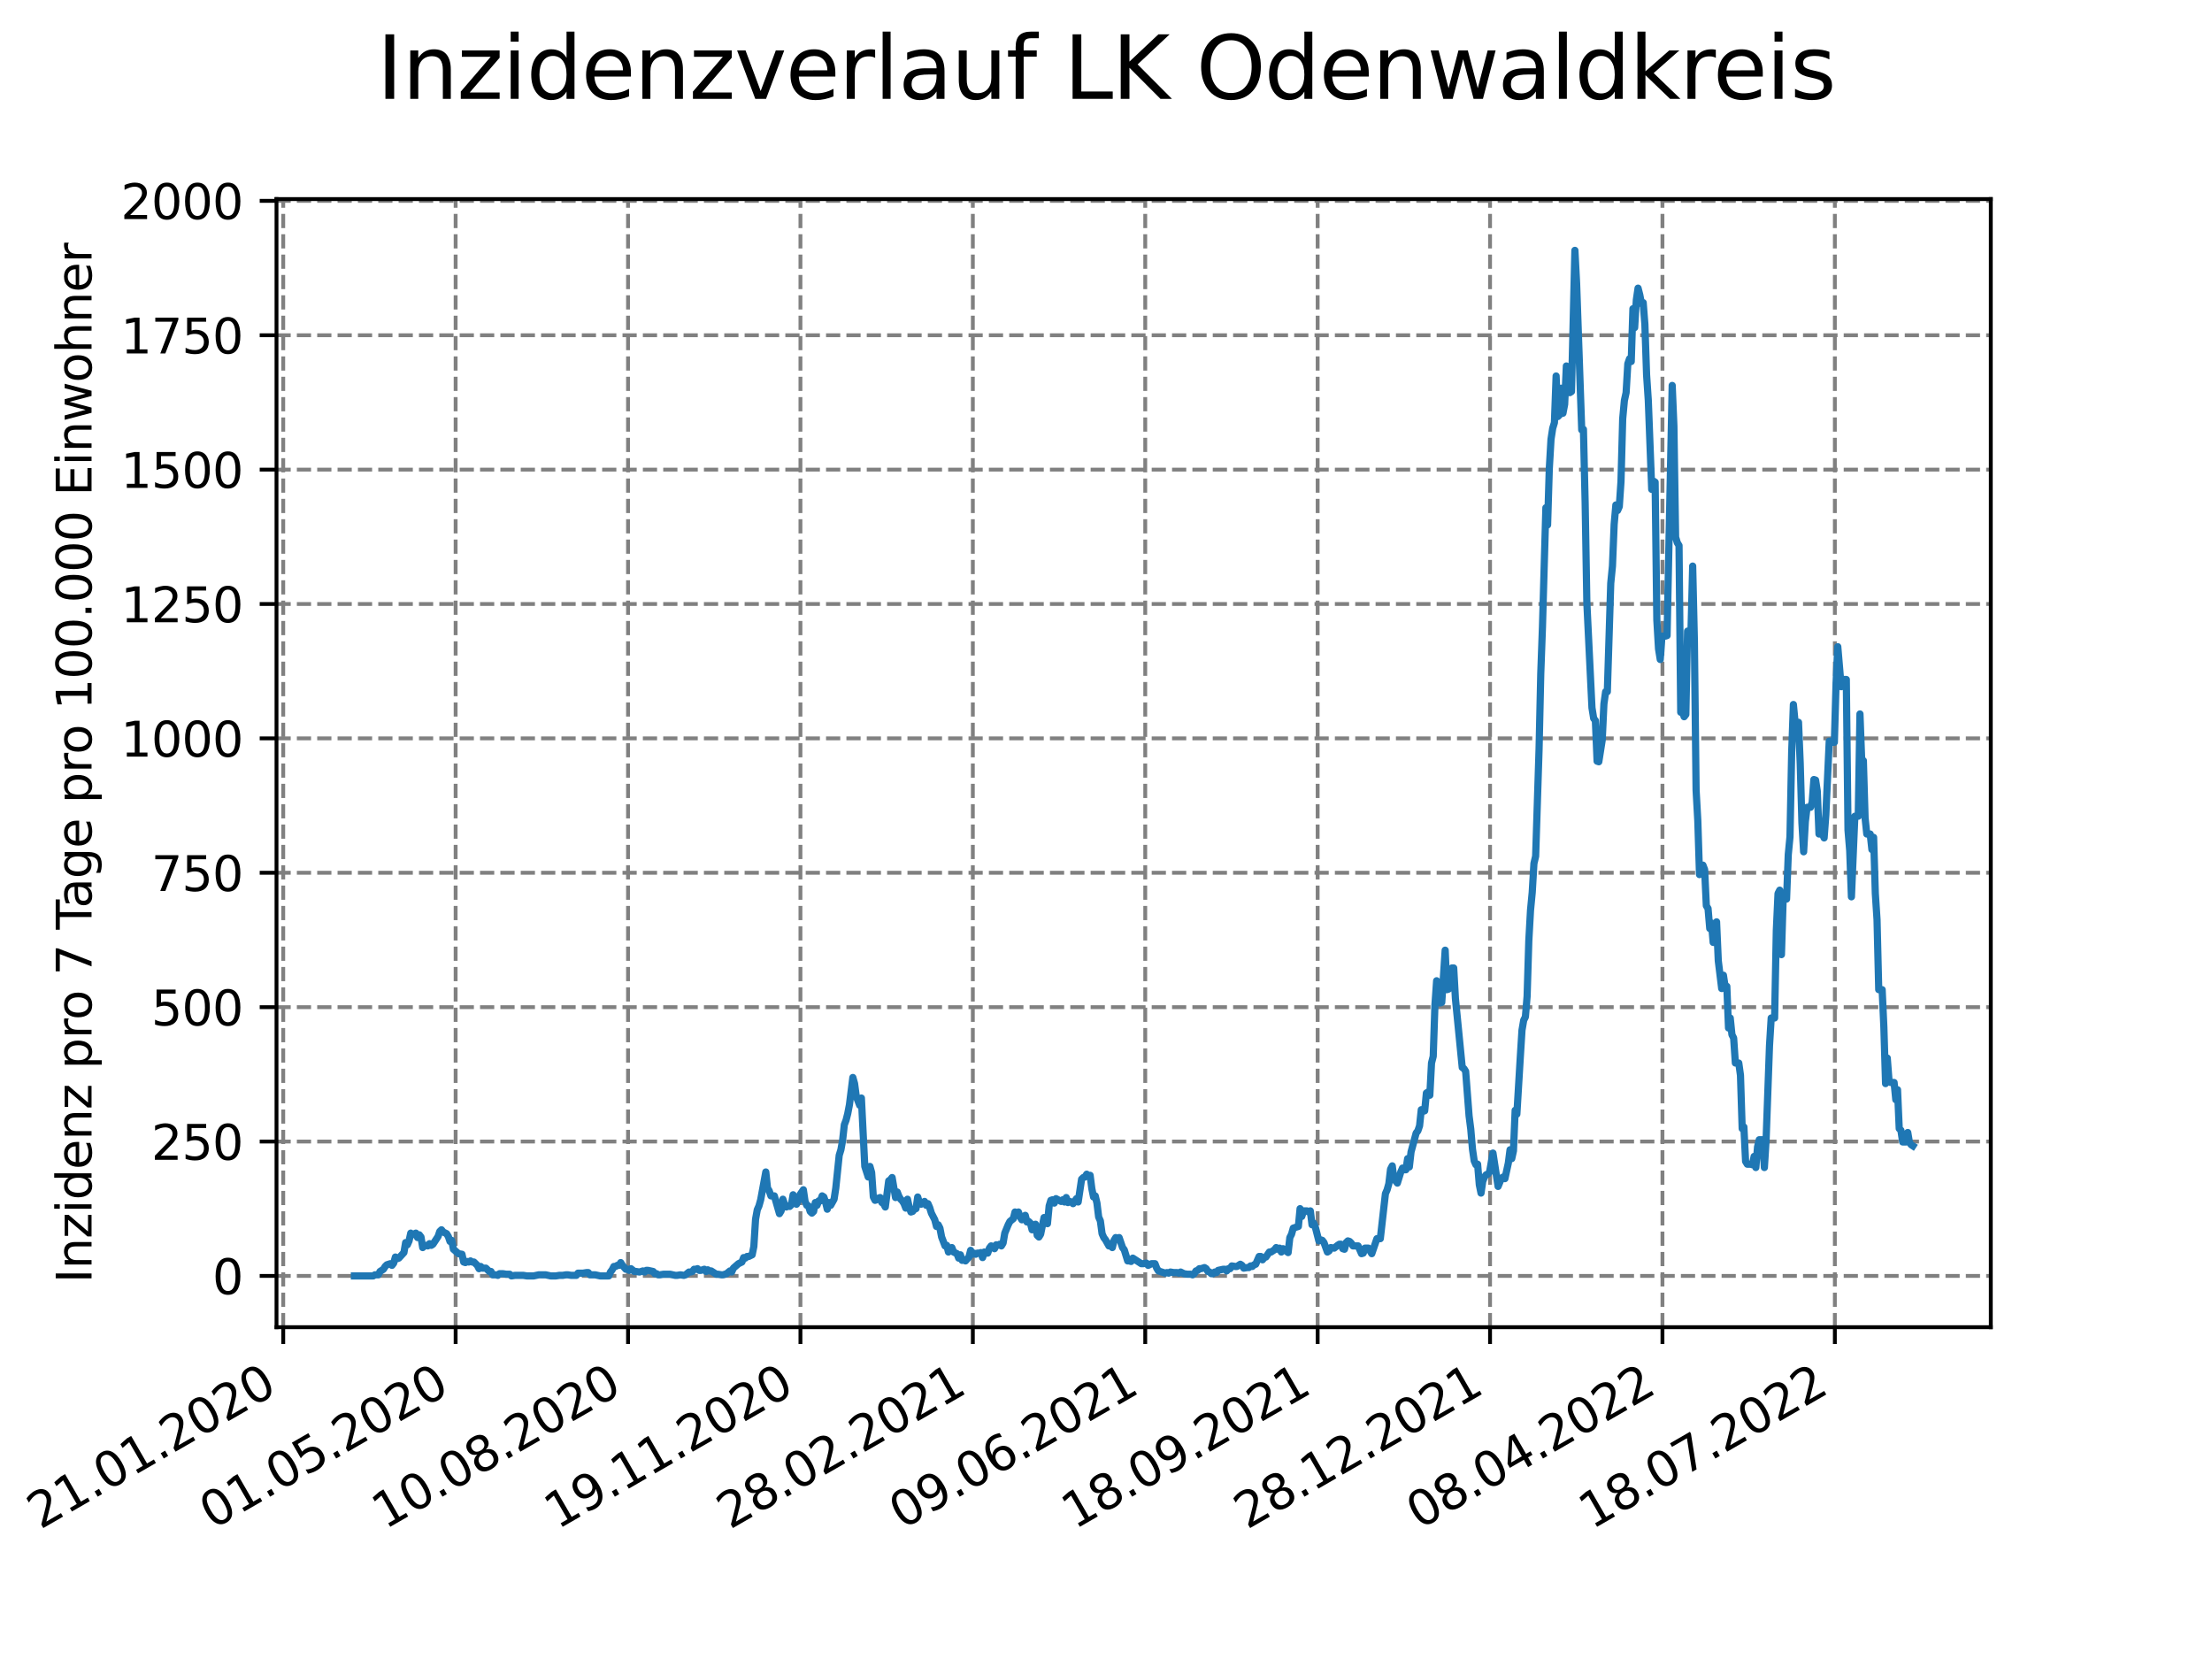 <?xml version="1.0" encoding="utf-8" standalone="no"?>
<!DOCTYPE svg PUBLIC "-//W3C//DTD SVG 1.1//EN"
  "http://www.w3.org/Graphics/SVG/1.1/DTD/svg11.dtd">
<svg xmlns:xlink="http://www.w3.org/1999/xlink" width="460.8pt" height="345.6pt" viewBox="0 0 460.8 345.6" xmlns="http://www.w3.org/2000/svg" version="1.1">
 <defs>
  <style type="text/css">*{stroke-linejoin: round; stroke-linecap: butt}</style>
 </defs>
 <g id="figure_1">
  <g id="patch_1">
   <path d="M 0 345.6 
L 460.8 345.6 
L 460.8 0 
L 0 0 
z
" style="fill: #ffffff"/>
  </g>
  <g id="axes_1">
   <g id="patch_2">
    <path d="M 57.6 276.48 
L 414.72 276.48 
L 414.72 41.472 
L 57.6 41.472 
z
" style="fill: #ffffff"/>
   </g>
   <g id="matplotlib.axis_1">
    <g id="xtick_1">
     <g id="line2d_1">
      <path d="M 59.002 276.48 
L 59.002 41.472 
" clip-path="url(#pce24fd37b3)" style="fill: none; stroke-dasharray: 2.96,1.28; stroke-dashoffset: 0; stroke: #808080; stroke-width: 0.8"/>
     </g>
     <g id="line2d_2">
      <defs>
       <path id="me46c12669e" d="M 0 0 
L 0 3.5 
" style="stroke: #000000; stroke-width: 0.8"/>
      </defs>
      <g>
       <use xlink:href="#me46c12669e" x="59.002" y="276.48" style="stroke: #000000; stroke-width: 0.8"/>
      </g>
     </g>
     <g id="text_1">
      <!-- 21.01.2020 -->
      <g transform="translate(8.376 318.689)rotate(-30)scale(0.1 -0.1)">
       <defs>
        <path id="DejaVuSans-32" d="M 1228 531 
L 3431 531 
L 3431 0 
L 469 0 
L 469 531 
Q 828 903 1448 1529 
Q 2069 2156 2228 2338 
Q 2531 2678 2651 2914 
Q 2772 3150 2772 3378 
Q 2772 3750 2511 3984 
Q 2250 4219 1831 4219 
Q 1534 4219 1204 4116 
Q 875 4013 500 3803 
L 500 4441 
Q 881 4594 1212 4672 
Q 1544 4750 1819 4750 
Q 2544 4750 2975 4387 
Q 3406 4025 3406 3419 
Q 3406 3131 3298 2873 
Q 3191 2616 2906 2266 
Q 2828 2175 2409 1742 
Q 1991 1309 1228 531 
z
" transform="scale(0.016)"/>
        <path id="DejaVuSans-31" d="M 794 531 
L 1825 531 
L 1825 4091 
L 703 3866 
L 703 4441 
L 1819 4666 
L 2450 4666 
L 2450 531 
L 3481 531 
L 3481 0 
L 794 0 
L 794 531 
z
" transform="scale(0.016)"/>
        <path id="DejaVuSans-2e" d="M 684 794 
L 1344 794 
L 1344 0 
L 684 0 
L 684 794 
z
" transform="scale(0.016)"/>
        <path id="DejaVuSans-30" d="M 2034 4250 
Q 1547 4250 1301 3770 
Q 1056 3291 1056 2328 
Q 1056 1369 1301 889 
Q 1547 409 2034 409 
Q 2525 409 2770 889 
Q 3016 1369 3016 2328 
Q 3016 3291 2770 3770 
Q 2525 4250 2034 4250 
z
M 2034 4750 
Q 2819 4750 3233 4129 
Q 3647 3509 3647 2328 
Q 3647 1150 3233 529 
Q 2819 -91 2034 -91 
Q 1250 -91 836 529 
Q 422 1150 422 2328 
Q 422 3509 836 4129 
Q 1250 4750 2034 4750 
z
" transform="scale(0.016)"/>
       </defs>
       <use xlink:href="#DejaVuSans-32"/>
       <use xlink:href="#DejaVuSans-31" x="63.623"/>
       <use xlink:href="#DejaVuSans-2e" x="127.246"/>
       <use xlink:href="#DejaVuSans-30" x="159.033"/>
       <use xlink:href="#DejaVuSans-31" x="222.656"/>
       <use xlink:href="#DejaVuSans-2e" x="286.279"/>
       <use xlink:href="#DejaVuSans-32" x="318.066"/>
       <use xlink:href="#DejaVuSans-30" x="381.689"/>
       <use xlink:href="#DejaVuSans-32" x="445.312"/>
       <use xlink:href="#DejaVuSans-30" x="508.936"/>
      </g>
     </g>
    </g>
    <g id="xtick_2">
     <g id="line2d_3">
      <path d="M 94.916 276.48 
L 94.916 41.472 
" clip-path="url(#pce24fd37b3)" style="fill: none; stroke-dasharray: 2.96,1.28; stroke-dashoffset: 0; stroke: #808080; stroke-width: 0.8"/>
     </g>
     <g id="line2d_4">
      <g>
       <use xlink:href="#me46c12669e" x="94.916" y="276.48" style="stroke: #000000; stroke-width: 0.8"/>
      </g>
     </g>
     <g id="text_2">
      <!-- 01.05.2020 -->
      <g transform="translate(44.291 318.689)rotate(-30)scale(0.1 -0.1)">
       <defs>
        <path id="DejaVuSans-35" d="M 691 4666 
L 3169 4666 
L 3169 4134 
L 1269 4134 
L 1269 2991 
Q 1406 3038 1543 3061 
Q 1681 3084 1819 3084 
Q 2600 3084 3056 2656 
Q 3513 2228 3513 1497 
Q 3513 744 3044 326 
Q 2575 -91 1722 -91 
Q 1428 -91 1123 -41 
Q 819 9 494 109 
L 494 744 
Q 775 591 1075 516 
Q 1375 441 1709 441 
Q 2250 441 2565 725 
Q 2881 1009 2881 1497 
Q 2881 1984 2565 2268 
Q 2250 2553 1709 2553 
Q 1456 2553 1204 2497 
Q 953 2441 691 2322 
L 691 4666 
z
" transform="scale(0.016)"/>
       </defs>
       <use xlink:href="#DejaVuSans-30"/>
       <use xlink:href="#DejaVuSans-31" x="63.623"/>
       <use xlink:href="#DejaVuSans-2e" x="127.246"/>
       <use xlink:href="#DejaVuSans-30" x="159.033"/>
       <use xlink:href="#DejaVuSans-35" x="222.656"/>
       <use xlink:href="#DejaVuSans-2e" x="286.279"/>
       <use xlink:href="#DejaVuSans-32" x="318.066"/>
       <use xlink:href="#DejaVuSans-30" x="381.689"/>
       <use xlink:href="#DejaVuSans-32" x="445.312"/>
       <use xlink:href="#DejaVuSans-30" x="508.936"/>
      </g>
     </g>
    </g>
    <g id="xtick_3">
     <g id="line2d_5">
      <path d="M 130.831 276.48 
L 130.831 41.472 
" clip-path="url(#pce24fd37b3)" style="fill: none; stroke-dasharray: 2.96,1.28; stroke-dashoffset: 0; stroke: #808080; stroke-width: 0.8"/>
     </g>
     <g id="line2d_6">
      <g>
       <use xlink:href="#me46c12669e" x="130.831" y="276.48" style="stroke: #000000; stroke-width: 0.8"/>
      </g>
     </g>
     <g id="text_3">
      <!-- 10.08.2020 -->
      <g transform="translate(80.206 318.689)rotate(-30)scale(0.1 -0.1)">
       <defs>
        <path id="DejaVuSans-38" d="M 2034 2216 
Q 1584 2216 1326 1975 
Q 1069 1734 1069 1313 
Q 1069 891 1326 650 
Q 1584 409 2034 409 
Q 2484 409 2743 651 
Q 3003 894 3003 1313 
Q 3003 1734 2745 1975 
Q 2488 2216 2034 2216 
z
M 1403 2484 
Q 997 2584 770 2862 
Q 544 3141 544 3541 
Q 544 4100 942 4425 
Q 1341 4750 2034 4750 
Q 2731 4750 3128 4425 
Q 3525 4100 3525 3541 
Q 3525 3141 3298 2862 
Q 3072 2584 2669 2484 
Q 3125 2378 3379 2068 
Q 3634 1759 3634 1313 
Q 3634 634 3220 271 
Q 2806 -91 2034 -91 
Q 1263 -91 848 271 
Q 434 634 434 1313 
Q 434 1759 690 2068 
Q 947 2378 1403 2484 
z
M 1172 3481 
Q 1172 3119 1398 2916 
Q 1625 2713 2034 2713 
Q 2441 2713 2670 2916 
Q 2900 3119 2900 3481 
Q 2900 3844 2670 4047 
Q 2441 4250 2034 4250 
Q 1625 4250 1398 4047 
Q 1172 3844 1172 3481 
z
" transform="scale(0.016)"/>
       </defs>
       <use xlink:href="#DejaVuSans-31"/>
       <use xlink:href="#DejaVuSans-30" x="63.623"/>
       <use xlink:href="#DejaVuSans-2e" x="127.246"/>
       <use xlink:href="#DejaVuSans-30" x="159.033"/>
       <use xlink:href="#DejaVuSans-38" x="222.656"/>
       <use xlink:href="#DejaVuSans-2e" x="286.279"/>
       <use xlink:href="#DejaVuSans-32" x="318.066"/>
       <use xlink:href="#DejaVuSans-30" x="381.689"/>
       <use xlink:href="#DejaVuSans-32" x="445.312"/>
       <use xlink:href="#DejaVuSans-30" x="508.936"/>
      </g>
     </g>
    </g>
    <g id="xtick_4">
     <g id="line2d_7">
      <path d="M 166.746 276.48 
L 166.746 41.472 
" clip-path="url(#pce24fd37b3)" style="fill: none; stroke-dasharray: 2.96,1.28; stroke-dashoffset: 0; stroke: #808080; stroke-width: 0.8"/>
     </g>
     <g id="line2d_8">
      <g>
       <use xlink:href="#me46c12669e" x="166.746" y="276.48" style="stroke: #000000; stroke-width: 0.8"/>
      </g>
     </g>
     <g id="text_4">
      <!-- 19.11.2020 -->
      <g transform="translate(116.12 318.689)rotate(-30)scale(0.1 -0.1)">
       <defs>
        <path id="DejaVuSans-39" d="M 703 97 
L 703 672 
Q 941 559 1184 500 
Q 1428 441 1663 441 
Q 2288 441 2617 861 
Q 2947 1281 2994 2138 
Q 2813 1869 2534 1725 
Q 2256 1581 1919 1581 
Q 1219 1581 811 2004 
Q 403 2428 403 3163 
Q 403 3881 828 4315 
Q 1253 4750 1959 4750 
Q 2769 4750 3195 4129 
Q 3622 3509 3622 2328 
Q 3622 1225 3098 567 
Q 2575 -91 1691 -91 
Q 1453 -91 1209 -44 
Q 966 3 703 97 
z
M 1959 2075 
Q 2384 2075 2632 2365 
Q 2881 2656 2881 3163 
Q 2881 3666 2632 3958 
Q 2384 4250 1959 4250 
Q 1534 4250 1286 3958 
Q 1038 3666 1038 3163 
Q 1038 2656 1286 2365 
Q 1534 2075 1959 2075 
z
" transform="scale(0.016)"/>
       </defs>
       <use xlink:href="#DejaVuSans-31"/>
       <use xlink:href="#DejaVuSans-39" x="63.623"/>
       <use xlink:href="#DejaVuSans-2e" x="127.246"/>
       <use xlink:href="#DejaVuSans-31" x="159.033"/>
       <use xlink:href="#DejaVuSans-31" x="222.656"/>
       <use xlink:href="#DejaVuSans-2e" x="286.279"/>
       <use xlink:href="#DejaVuSans-32" x="318.066"/>
       <use xlink:href="#DejaVuSans-30" x="381.689"/>
       <use xlink:href="#DejaVuSans-32" x="445.312"/>
       <use xlink:href="#DejaVuSans-30" x="508.936"/>
      </g>
     </g>
    </g>
    <g id="xtick_5">
     <g id="line2d_9">
      <path d="M 202.66 276.48 
L 202.66 41.472 
" clip-path="url(#pce24fd37b3)" style="fill: none; stroke-dasharray: 2.96,1.28; stroke-dashoffset: 0; stroke: #808080; stroke-width: 0.8"/>
     </g>
     <g id="line2d_10">
      <g>
       <use xlink:href="#me46c12669e" x="202.66" y="276.48" style="stroke: #000000; stroke-width: 0.8"/>
      </g>
     </g>
     <g id="text_5">
      <!-- 28.02.2021 -->
      <g transform="translate(152.035 318.689)rotate(-30)scale(0.1 -0.1)">
       <use xlink:href="#DejaVuSans-32"/>
       <use xlink:href="#DejaVuSans-38" x="63.623"/>
       <use xlink:href="#DejaVuSans-2e" x="127.246"/>
       <use xlink:href="#DejaVuSans-30" x="159.033"/>
       <use xlink:href="#DejaVuSans-32" x="222.656"/>
       <use xlink:href="#DejaVuSans-2e" x="286.279"/>
       <use xlink:href="#DejaVuSans-32" x="318.066"/>
       <use xlink:href="#DejaVuSans-30" x="381.689"/>
       <use xlink:href="#DejaVuSans-32" x="445.312"/>
       <use xlink:href="#DejaVuSans-31" x="508.936"/>
      </g>
     </g>
    </g>
    <g id="xtick_6">
     <g id="line2d_11">
      <path d="M 238.575 276.48 
L 238.575 41.472 
" clip-path="url(#pce24fd37b3)" style="fill: none; stroke-dasharray: 2.96,1.28; stroke-dashoffset: 0; stroke: #808080; stroke-width: 0.8"/>
     </g>
     <g id="line2d_12">
      <g>
       <use xlink:href="#me46c12669e" x="238.575" y="276.48" style="stroke: #000000; stroke-width: 0.8"/>
      </g>
     </g>
     <g id="text_6">
      <!-- 09.06.2021 -->
      <g transform="translate(187.95 318.689)rotate(-30)scale(0.1 -0.1)">
       <defs>
        <path id="DejaVuSans-36" d="M 2113 2584 
Q 1688 2584 1439 2293 
Q 1191 2003 1191 1497 
Q 1191 994 1439 701 
Q 1688 409 2113 409 
Q 2538 409 2786 701 
Q 3034 994 3034 1497 
Q 3034 2003 2786 2293 
Q 2538 2584 2113 2584 
z
M 3366 4563 
L 3366 3988 
Q 3128 4100 2886 4159 
Q 2644 4219 2406 4219 
Q 1781 4219 1451 3797 
Q 1122 3375 1075 2522 
Q 1259 2794 1537 2939 
Q 1816 3084 2150 3084 
Q 2853 3084 3261 2657 
Q 3669 2231 3669 1497 
Q 3669 778 3244 343 
Q 2819 -91 2113 -91 
Q 1303 -91 875 529 
Q 447 1150 447 2328 
Q 447 3434 972 4092 
Q 1497 4750 2381 4750 
Q 2619 4750 2861 4703 
Q 3103 4656 3366 4563 
z
" transform="scale(0.016)"/>
       </defs>
       <use xlink:href="#DejaVuSans-30"/>
       <use xlink:href="#DejaVuSans-39" x="63.623"/>
       <use xlink:href="#DejaVuSans-2e" x="127.246"/>
       <use xlink:href="#DejaVuSans-30" x="159.033"/>
       <use xlink:href="#DejaVuSans-36" x="222.656"/>
       <use xlink:href="#DejaVuSans-2e" x="286.279"/>
       <use xlink:href="#DejaVuSans-32" x="318.066"/>
       <use xlink:href="#DejaVuSans-30" x="381.689"/>
       <use xlink:href="#DejaVuSans-32" x="445.312"/>
       <use xlink:href="#DejaVuSans-31" x="508.936"/>
      </g>
     </g>
    </g>
    <g id="xtick_7">
     <g id="line2d_13">
      <path d="M 274.49 276.48 
L 274.49 41.472 
" clip-path="url(#pce24fd37b3)" style="fill: none; stroke-dasharray: 2.96,1.28; stroke-dashoffset: 0; stroke: #808080; stroke-width: 0.8"/>
     </g>
     <g id="line2d_14">
      <g>
       <use xlink:href="#me46c12669e" x="274.49" y="276.48" style="stroke: #000000; stroke-width: 0.8"/>
      </g>
     </g>
     <g id="text_7">
      <!-- 18.09.2021 -->
      <g transform="translate(223.865 318.689)rotate(-30)scale(0.1 -0.1)">
       <use xlink:href="#DejaVuSans-31"/>
       <use xlink:href="#DejaVuSans-38" x="63.623"/>
       <use xlink:href="#DejaVuSans-2e" x="127.246"/>
       <use xlink:href="#DejaVuSans-30" x="159.033"/>
       <use xlink:href="#DejaVuSans-39" x="222.656"/>
       <use xlink:href="#DejaVuSans-2e" x="286.279"/>
       <use xlink:href="#DejaVuSans-32" x="318.066"/>
       <use xlink:href="#DejaVuSans-30" x="381.689"/>
       <use xlink:href="#DejaVuSans-32" x="445.312"/>
       <use xlink:href="#DejaVuSans-31" x="508.936"/>
      </g>
     </g>
    </g>
    <g id="xtick_8">
     <g id="line2d_15">
      <path d="M 310.404 276.48 
L 310.404 41.472 
" clip-path="url(#pce24fd37b3)" style="fill: none; stroke-dasharray: 2.96,1.28; stroke-dashoffset: 0; stroke: #808080; stroke-width: 0.8"/>
     </g>
     <g id="line2d_16">
      <g>
       <use xlink:href="#me46c12669e" x="310.404" y="276.48" style="stroke: #000000; stroke-width: 0.8"/>
      </g>
     </g>
     <g id="text_8">
      <!-- 28.12.2021 -->
      <g transform="translate(259.779 318.689)rotate(-30)scale(0.1 -0.1)">
       <use xlink:href="#DejaVuSans-32"/>
       <use xlink:href="#DejaVuSans-38" x="63.623"/>
       <use xlink:href="#DejaVuSans-2e" x="127.246"/>
       <use xlink:href="#DejaVuSans-31" x="159.033"/>
       <use xlink:href="#DejaVuSans-32" x="222.656"/>
       <use xlink:href="#DejaVuSans-2e" x="286.279"/>
       <use xlink:href="#DejaVuSans-32" x="318.066"/>
       <use xlink:href="#DejaVuSans-30" x="381.689"/>
       <use xlink:href="#DejaVuSans-32" x="445.312"/>
       <use xlink:href="#DejaVuSans-31" x="508.936"/>
      </g>
     </g>
    </g>
    <g id="xtick_9">
     <g id="line2d_17">
      <path d="M 346.319 276.48 
L 346.319 41.472 
" clip-path="url(#pce24fd37b3)" style="fill: none; stroke-dasharray: 2.96,1.28; stroke-dashoffset: 0; stroke: #808080; stroke-width: 0.8"/>
     </g>
     <g id="line2d_18">
      <g>
       <use xlink:href="#me46c12669e" x="346.319" y="276.48" style="stroke: #000000; stroke-width: 0.8"/>
      </g>
     </g>
     <g id="text_9">
      <!-- 08.04.2022 -->
      <g transform="translate(295.694 318.689)rotate(-30)scale(0.1 -0.1)">
       <defs>
        <path id="DejaVuSans-34" d="M 2419 4116 
L 825 1625 
L 2419 1625 
L 2419 4116 
z
M 2253 4666 
L 3047 4666 
L 3047 1625 
L 3713 1625 
L 3713 1100 
L 3047 1100 
L 3047 0 
L 2419 0 
L 2419 1100 
L 313 1100 
L 313 1709 
L 2253 4666 
z
" transform="scale(0.016)"/>
       </defs>
       <use xlink:href="#DejaVuSans-30"/>
       <use xlink:href="#DejaVuSans-38" x="63.623"/>
       <use xlink:href="#DejaVuSans-2e" x="127.246"/>
       <use xlink:href="#DejaVuSans-30" x="159.033"/>
       <use xlink:href="#DejaVuSans-34" x="222.656"/>
       <use xlink:href="#DejaVuSans-2e" x="286.279"/>
       <use xlink:href="#DejaVuSans-32" x="318.066"/>
       <use xlink:href="#DejaVuSans-30" x="381.689"/>
       <use xlink:href="#DejaVuSans-32" x="445.312"/>
       <use xlink:href="#DejaVuSans-32" x="508.936"/>
      </g>
     </g>
    </g>
    <g id="xtick_10">
     <g id="line2d_19">
      <path d="M 382.234 276.48 
L 382.234 41.472 
" clip-path="url(#pce24fd37b3)" style="fill: none; stroke-dasharray: 2.96,1.28; stroke-dashoffset: 0; stroke: #808080; stroke-width: 0.8"/>
     </g>
     <g id="line2d_20">
      <g>
       <use xlink:href="#me46c12669e" x="382.234" y="276.48" style="stroke: #000000; stroke-width: 0.8"/>
      </g>
     </g>
     <g id="text_10">
      <!-- 18.07.2022 -->
      <g transform="translate(331.609 318.689)rotate(-30)scale(0.1 -0.1)">
       <defs>
        <path id="DejaVuSans-37" d="M 525 4666 
L 3525 4666 
L 3525 4397 
L 1831 0 
L 1172 0 
L 2766 4134 
L 525 4134 
L 525 4666 
z
" transform="scale(0.016)"/>
       </defs>
       <use xlink:href="#DejaVuSans-31"/>
       <use xlink:href="#DejaVuSans-38" x="63.623"/>
       <use xlink:href="#DejaVuSans-2e" x="127.246"/>
       <use xlink:href="#DejaVuSans-30" x="159.033"/>
       <use xlink:href="#DejaVuSans-37" x="222.656"/>
       <use xlink:href="#DejaVuSans-2e" x="286.279"/>
       <use xlink:href="#DejaVuSans-32" x="318.066"/>
       <use xlink:href="#DejaVuSans-30" x="381.689"/>
       <use xlink:href="#DejaVuSans-32" x="445.312"/>
       <use xlink:href="#DejaVuSans-32" x="508.936"/>
      </g>
     </g>
    </g>
   </g>
   <g id="matplotlib.axis_2">
    <g id="ytick_1">
     <g id="line2d_21">
      <path d="M 57.6 265.798 
L 414.72 265.798 
" clip-path="url(#pce24fd37b3)" style="fill: none; stroke-dasharray: 2.96,1.28; stroke-dashoffset: 0; stroke: #808080; stroke-width: 0.8"/>
     </g>
     <g id="line2d_22">
      <defs>
       <path id="m8964d87e45" d="M 0 0 
L -3.5 0 
" style="stroke: #000000; stroke-width: 0.8"/>
      </defs>
      <g>
       <use xlink:href="#m8964d87e45" x="57.6" y="265.798" style="stroke: #000000; stroke-width: 0.8"/>
      </g>
     </g>
     <g id="text_11">
      <!-- 0 -->
      <g transform="translate(44.237 269.597)scale(0.1 -0.1)">
       <use xlink:href="#DejaVuSans-30"/>
      </g>
     </g>
    </g>
    <g id="ytick_2">
     <g id="line2d_23">
      <path d="M 57.6 237.803 
L 414.72 237.803 
" clip-path="url(#pce24fd37b3)" style="fill: none; stroke-dasharray: 2.96,1.28; stroke-dashoffset: 0; stroke: #808080; stroke-width: 0.8"/>
     </g>
     <g id="line2d_24">
      <g>
       <use xlink:href="#m8964d87e45" x="57.6" y="237.803" style="stroke: #000000; stroke-width: 0.8"/>
      </g>
     </g>
     <g id="text_12">
      <!-- 250 -->
      <g transform="translate(31.512 241.602)scale(0.1 -0.1)">
       <use xlink:href="#DejaVuSans-32"/>
       <use xlink:href="#DejaVuSans-35" x="63.623"/>
       <use xlink:href="#DejaVuSans-30" x="127.246"/>
      </g>
     </g>
    </g>
    <g id="ytick_3">
     <g id="line2d_25">
      <path d="M 57.6 209.809 
L 414.72 209.809 
" clip-path="url(#pce24fd37b3)" style="fill: none; stroke-dasharray: 2.96,1.28; stroke-dashoffset: 0; stroke: #808080; stroke-width: 0.8"/>
     </g>
     <g id="line2d_26">
      <g>
       <use xlink:href="#m8964d87e45" x="57.6" y="209.809" style="stroke: #000000; stroke-width: 0.8"/>
      </g>
     </g>
     <g id="text_13">
      <!-- 500 -->
      <g transform="translate(31.512 213.608)scale(0.1 -0.1)">
       <use xlink:href="#DejaVuSans-35"/>
       <use xlink:href="#DejaVuSans-30" x="63.623"/>
       <use xlink:href="#DejaVuSans-30" x="127.246"/>
      </g>
     </g>
    </g>
    <g id="ytick_4">
     <g id="line2d_27">
      <path d="M 57.6 181.814 
L 414.72 181.814 
" clip-path="url(#pce24fd37b3)" style="fill: none; stroke-dasharray: 2.96,1.28; stroke-dashoffset: 0; stroke: #808080; stroke-width: 0.8"/>
     </g>
     <g id="line2d_28">
      <g>
       <use xlink:href="#m8964d87e45" x="57.6" y="181.814" style="stroke: #000000; stroke-width: 0.8"/>
      </g>
     </g>
     <g id="text_14">
      <!-- 750 -->
      <g transform="translate(31.512 185.613)scale(0.1 -0.1)">
       <use xlink:href="#DejaVuSans-37"/>
       <use xlink:href="#DejaVuSans-35" x="63.623"/>
       <use xlink:href="#DejaVuSans-30" x="127.246"/>
      </g>
     </g>
    </g>
    <g id="ytick_5">
     <g id="line2d_29">
      <path d="M 57.6 153.82 
L 414.72 153.82 
" clip-path="url(#pce24fd37b3)" style="fill: none; stroke-dasharray: 2.96,1.28; stroke-dashoffset: 0; stroke: #808080; stroke-width: 0.8"/>
     </g>
     <g id="line2d_30">
      <g>
       <use xlink:href="#m8964d87e45" x="57.6" y="153.82" style="stroke: #000000; stroke-width: 0.8"/>
      </g>
     </g>
     <g id="text_15">
      <!-- 1000 -->
      <g transform="translate(25.15 157.619)scale(0.1 -0.1)">
       <use xlink:href="#DejaVuSans-31"/>
       <use xlink:href="#DejaVuSans-30" x="63.623"/>
       <use xlink:href="#DejaVuSans-30" x="127.246"/>
       <use xlink:href="#DejaVuSans-30" x="190.869"/>
      </g>
     </g>
    </g>
    <g id="ytick_6">
     <g id="line2d_31">
      <path d="M 57.6 125.825 
L 414.72 125.825 
" clip-path="url(#pce24fd37b3)" style="fill: none; stroke-dasharray: 2.96,1.28; stroke-dashoffset: 0; stroke: #808080; stroke-width: 0.8"/>
     </g>
     <g id="line2d_32">
      <g>
       <use xlink:href="#m8964d87e45" x="57.6" y="125.825" style="stroke: #000000; stroke-width: 0.8"/>
      </g>
     </g>
     <g id="text_16">
      <!-- 1250 -->
      <g transform="translate(25.15 129.624)scale(0.1 -0.1)">
       <use xlink:href="#DejaVuSans-31"/>
       <use xlink:href="#DejaVuSans-32" x="63.623"/>
       <use xlink:href="#DejaVuSans-35" x="127.246"/>
       <use xlink:href="#DejaVuSans-30" x="190.869"/>
      </g>
     </g>
    </g>
    <g id="ytick_7">
     <g id="line2d_33">
      <path d="M 57.6 97.83 
L 414.72 97.83 
" clip-path="url(#pce24fd37b3)" style="fill: none; stroke-dasharray: 2.96,1.28; stroke-dashoffset: 0; stroke: #808080; stroke-width: 0.8"/>
     </g>
     <g id="line2d_34">
      <g>
       <use xlink:href="#m8964d87e45" x="57.6" y="97.83" style="stroke: #000000; stroke-width: 0.8"/>
      </g>
     </g>
     <g id="text_17">
      <!-- 1500 -->
      <g transform="translate(25.15 101.63)scale(0.1 -0.1)">
       <use xlink:href="#DejaVuSans-31"/>
       <use xlink:href="#DejaVuSans-35" x="63.623"/>
       <use xlink:href="#DejaVuSans-30" x="127.246"/>
       <use xlink:href="#DejaVuSans-30" x="190.869"/>
      </g>
     </g>
    </g>
    <g id="ytick_8">
     <g id="line2d_35">
      <path d="M 57.6 69.836 
L 414.72 69.836 
" clip-path="url(#pce24fd37b3)" style="fill: none; stroke-dasharray: 2.96,1.28; stroke-dashoffset: 0; stroke: #808080; stroke-width: 0.8"/>
     </g>
     <g id="line2d_36">
      <g>
       <use xlink:href="#m8964d87e45" x="57.6" y="69.836" style="stroke: #000000; stroke-width: 0.8"/>
      </g>
     </g>
     <g id="text_18">
      <!-- 1750 -->
      <g transform="translate(25.15 73.635)scale(0.1 -0.1)">
       <use xlink:href="#DejaVuSans-31"/>
       <use xlink:href="#DejaVuSans-37" x="63.623"/>
       <use xlink:href="#DejaVuSans-35" x="127.246"/>
       <use xlink:href="#DejaVuSans-30" x="190.869"/>
      </g>
     </g>
    </g>
    <g id="ytick_9">
     <g id="line2d_37">
      <path d="M 57.6 41.841 
L 414.72 41.841 
" clip-path="url(#pce24fd37b3)" style="fill: none; stroke-dasharray: 2.96,1.28; stroke-dashoffset: 0; stroke: #808080; stroke-width: 0.8"/>
     </g>
     <g id="line2d_38">
      <g>
       <use xlink:href="#m8964d87e45" x="57.6" y="41.841" style="stroke: #000000; stroke-width: 0.8"/>
      </g>
     </g>
     <g id="text_19">
      <!-- 2000 -->
      <g transform="translate(25.15 45.641)scale(0.1 -0.1)">
       <use xlink:href="#DejaVuSans-32"/>
       <use xlink:href="#DejaVuSans-30" x="63.623"/>
       <use xlink:href="#DejaVuSans-30" x="127.246"/>
       <use xlink:href="#DejaVuSans-30" x="190.869"/>
      </g>
     </g>
    </g>
    <g id="text_20">
     <!-- Inzidenz pro 7 Tage pro 100.000 Einwohner -->
     <g transform="translate(19.07 267.301)rotate(-90)scale(0.1 -0.1)">
      <defs>
       <path id="DejaVuSans-49" d="M 628 4666 
L 1259 4666 
L 1259 0 
L 628 0 
L 628 4666 
z
" transform="scale(0.016)"/>
       <path id="DejaVuSans-6e" d="M 3513 2113 
L 3513 0 
L 2938 0 
L 2938 2094 
Q 2938 2591 2744 2837 
Q 2550 3084 2163 3084 
Q 1697 3084 1428 2787 
Q 1159 2491 1159 1978 
L 1159 0 
L 581 0 
L 581 3500 
L 1159 3500 
L 1159 2956 
Q 1366 3272 1645 3428 
Q 1925 3584 2291 3584 
Q 2894 3584 3203 3211 
Q 3513 2838 3513 2113 
z
" transform="scale(0.016)"/>
       <path id="DejaVuSans-7a" d="M 353 3500 
L 3084 3500 
L 3084 2975 
L 922 459 
L 3084 459 
L 3084 0 
L 275 0 
L 275 525 
L 2438 3041 
L 353 3041 
L 353 3500 
z
" transform="scale(0.016)"/>
       <path id="DejaVuSans-69" d="M 603 3500 
L 1178 3500 
L 1178 0 
L 603 0 
L 603 3500 
z
M 603 4863 
L 1178 4863 
L 1178 4134 
L 603 4134 
L 603 4863 
z
" transform="scale(0.016)"/>
       <path id="DejaVuSans-64" d="M 2906 2969 
L 2906 4863 
L 3481 4863 
L 3481 0 
L 2906 0 
L 2906 525 
Q 2725 213 2448 61 
Q 2172 -91 1784 -91 
Q 1150 -91 751 415 
Q 353 922 353 1747 
Q 353 2572 751 3078 
Q 1150 3584 1784 3584 
Q 2172 3584 2448 3432 
Q 2725 3281 2906 2969 
z
M 947 1747 
Q 947 1113 1208 752 
Q 1469 391 1925 391 
Q 2381 391 2643 752 
Q 2906 1113 2906 1747 
Q 2906 2381 2643 2742 
Q 2381 3103 1925 3103 
Q 1469 3103 1208 2742 
Q 947 2381 947 1747 
z
" transform="scale(0.016)"/>
       <path id="DejaVuSans-65" d="M 3597 1894 
L 3597 1613 
L 953 1613 
Q 991 1019 1311 708 
Q 1631 397 2203 397 
Q 2534 397 2845 478 
Q 3156 559 3463 722 
L 3463 178 
Q 3153 47 2828 -22 
Q 2503 -91 2169 -91 
Q 1331 -91 842 396 
Q 353 884 353 1716 
Q 353 2575 817 3079 
Q 1281 3584 2069 3584 
Q 2775 3584 3186 3129 
Q 3597 2675 3597 1894 
z
M 3022 2063 
Q 3016 2534 2758 2815 
Q 2500 3097 2075 3097 
Q 1594 3097 1305 2825 
Q 1016 2553 972 2059 
L 3022 2063 
z
" transform="scale(0.016)"/>
       <path id="DejaVuSans-20" transform="scale(0.016)"/>
       <path id="DejaVuSans-70" d="M 1159 525 
L 1159 -1331 
L 581 -1331 
L 581 3500 
L 1159 3500 
L 1159 2969 
Q 1341 3281 1617 3432 
Q 1894 3584 2278 3584 
Q 2916 3584 3314 3078 
Q 3713 2572 3713 1747 
Q 3713 922 3314 415 
Q 2916 -91 2278 -91 
Q 1894 -91 1617 61 
Q 1341 213 1159 525 
z
M 3116 1747 
Q 3116 2381 2855 2742 
Q 2594 3103 2138 3103 
Q 1681 3103 1420 2742 
Q 1159 2381 1159 1747 
Q 1159 1113 1420 752 
Q 1681 391 2138 391 
Q 2594 391 2855 752 
Q 3116 1113 3116 1747 
z
" transform="scale(0.016)"/>
       <path id="DejaVuSans-72" d="M 2631 2963 
Q 2534 3019 2420 3045 
Q 2306 3072 2169 3072 
Q 1681 3072 1420 2755 
Q 1159 2438 1159 1844 
L 1159 0 
L 581 0 
L 581 3500 
L 1159 3500 
L 1159 2956 
Q 1341 3275 1631 3429 
Q 1922 3584 2338 3584 
Q 2397 3584 2469 3576 
Q 2541 3569 2628 3553 
L 2631 2963 
z
" transform="scale(0.016)"/>
       <path id="DejaVuSans-6f" d="M 1959 3097 
Q 1497 3097 1228 2736 
Q 959 2375 959 1747 
Q 959 1119 1226 758 
Q 1494 397 1959 397 
Q 2419 397 2687 759 
Q 2956 1122 2956 1747 
Q 2956 2369 2687 2733 
Q 2419 3097 1959 3097 
z
M 1959 3584 
Q 2709 3584 3137 3096 
Q 3566 2609 3566 1747 
Q 3566 888 3137 398 
Q 2709 -91 1959 -91 
Q 1206 -91 779 398 
Q 353 888 353 1747 
Q 353 2609 779 3096 
Q 1206 3584 1959 3584 
z
" transform="scale(0.016)"/>
       <path id="DejaVuSans-54" d="M -19 4666 
L 3928 4666 
L 3928 4134 
L 2272 4134 
L 2272 0 
L 1638 0 
L 1638 4134 
L -19 4134 
L -19 4666 
z
" transform="scale(0.016)"/>
       <path id="DejaVuSans-61" d="M 2194 1759 
Q 1497 1759 1228 1600 
Q 959 1441 959 1056 
Q 959 750 1161 570 
Q 1363 391 1709 391 
Q 2188 391 2477 730 
Q 2766 1069 2766 1631 
L 2766 1759 
L 2194 1759 
z
M 3341 1997 
L 3341 0 
L 2766 0 
L 2766 531 
Q 2569 213 2275 61 
Q 1981 -91 1556 -91 
Q 1019 -91 701 211 
Q 384 513 384 1019 
Q 384 1609 779 1909 
Q 1175 2209 1959 2209 
L 2766 2209 
L 2766 2266 
Q 2766 2663 2505 2880 
Q 2244 3097 1772 3097 
Q 1472 3097 1187 3025 
Q 903 2953 641 2809 
L 641 3341 
Q 956 3463 1253 3523 
Q 1550 3584 1831 3584 
Q 2591 3584 2966 3190 
Q 3341 2797 3341 1997 
z
" transform="scale(0.016)"/>
       <path id="DejaVuSans-67" d="M 2906 1791 
Q 2906 2416 2648 2759 
Q 2391 3103 1925 3103 
Q 1463 3103 1205 2759 
Q 947 2416 947 1791 
Q 947 1169 1205 825 
Q 1463 481 1925 481 
Q 2391 481 2648 825 
Q 2906 1169 2906 1791 
z
M 3481 434 
Q 3481 -459 3084 -895 
Q 2688 -1331 1869 -1331 
Q 1566 -1331 1297 -1286 
Q 1028 -1241 775 -1147 
L 775 -588 
Q 1028 -725 1275 -790 
Q 1522 -856 1778 -856 
Q 2344 -856 2625 -561 
Q 2906 -266 2906 331 
L 2906 616 
Q 2728 306 2450 153 
Q 2172 0 1784 0 
Q 1141 0 747 490 
Q 353 981 353 1791 
Q 353 2603 747 3093 
Q 1141 3584 1784 3584 
Q 2172 3584 2450 3431 
Q 2728 3278 2906 2969 
L 2906 3500 
L 3481 3500 
L 3481 434 
z
" transform="scale(0.016)"/>
       <path id="DejaVuSans-45" d="M 628 4666 
L 3578 4666 
L 3578 4134 
L 1259 4134 
L 1259 2753 
L 3481 2753 
L 3481 2222 
L 1259 2222 
L 1259 531 
L 3634 531 
L 3634 0 
L 628 0 
L 628 4666 
z
" transform="scale(0.016)"/>
       <path id="DejaVuSans-77" d="M 269 3500 
L 844 3500 
L 1563 769 
L 2278 3500 
L 2956 3500 
L 3675 769 
L 4391 3500 
L 4966 3500 
L 4050 0 
L 3372 0 
L 2619 2869 
L 1863 0 
L 1184 0 
L 269 3500 
z
" transform="scale(0.016)"/>
       <path id="DejaVuSans-68" d="M 3513 2113 
L 3513 0 
L 2938 0 
L 2938 2094 
Q 2938 2591 2744 2837 
Q 2550 3084 2163 3084 
Q 1697 3084 1428 2787 
Q 1159 2491 1159 1978 
L 1159 0 
L 581 0 
L 581 4863 
L 1159 4863 
L 1159 2956 
Q 1366 3272 1645 3428 
Q 1925 3584 2291 3584 
Q 2894 3584 3203 3211 
Q 3513 2838 3513 2113 
z
" transform="scale(0.016)"/>
      </defs>
      <use xlink:href="#DejaVuSans-49"/>
      <use xlink:href="#DejaVuSans-6e" x="29.492"/>
      <use xlink:href="#DejaVuSans-7a" x="92.871"/>
      <use xlink:href="#DejaVuSans-69" x="145.361"/>
      <use xlink:href="#DejaVuSans-64" x="173.145"/>
      <use xlink:href="#DejaVuSans-65" x="236.621"/>
      <use xlink:href="#DejaVuSans-6e" x="298.145"/>
      <use xlink:href="#DejaVuSans-7a" x="361.523"/>
      <use xlink:href="#DejaVuSans-20" x="414.014"/>
      <use xlink:href="#DejaVuSans-70" x="445.801"/>
      <use xlink:href="#DejaVuSans-72" x="509.277"/>
      <use xlink:href="#DejaVuSans-6f" x="548.141"/>
      <use xlink:href="#DejaVuSans-20" x="609.322"/>
      <use xlink:href="#DejaVuSans-37" x="641.109"/>
      <use xlink:href="#DejaVuSans-20" x="704.732"/>
      <use xlink:href="#DejaVuSans-54" x="736.52"/>
      <use xlink:href="#DejaVuSans-61" x="781.104"/>
      <use xlink:href="#DejaVuSans-67" x="842.383"/>
      <use xlink:href="#DejaVuSans-65" x="905.859"/>
      <use xlink:href="#DejaVuSans-20" x="967.383"/>
      <use xlink:href="#DejaVuSans-70" x="999.17"/>
      <use xlink:href="#DejaVuSans-72" x="1062.646"/>
      <use xlink:href="#DejaVuSans-6f" x="1101.51"/>
      <use xlink:href="#DejaVuSans-20" x="1162.691"/>
      <use xlink:href="#DejaVuSans-31" x="1194.479"/>
      <use xlink:href="#DejaVuSans-30" x="1258.102"/>
      <use xlink:href="#DejaVuSans-30" x="1321.725"/>
      <use xlink:href="#DejaVuSans-2e" x="1385.348"/>
      <use xlink:href="#DejaVuSans-30" x="1417.135"/>
      <use xlink:href="#DejaVuSans-30" x="1480.758"/>
      <use xlink:href="#DejaVuSans-30" x="1544.381"/>
      <use xlink:href="#DejaVuSans-20" x="1608.004"/>
      <use xlink:href="#DejaVuSans-45" x="1639.791"/>
      <use xlink:href="#DejaVuSans-69" x="1702.975"/>
      <use xlink:href="#DejaVuSans-6e" x="1730.758"/>
      <use xlink:href="#DejaVuSans-77" x="1794.137"/>
      <use xlink:href="#DejaVuSans-6f" x="1875.924"/>
      <use xlink:href="#DejaVuSans-68" x="1937.105"/>
      <use xlink:href="#DejaVuSans-6e" x="2000.484"/>
      <use xlink:href="#DejaVuSans-65" x="2063.863"/>
      <use xlink:href="#DejaVuSans-72" x="2125.387"/>
     </g>
    </g>
   </g>
   <g id="line2d_39">
    <path d="M 73.833 265.798 
L 77.744 265.798 
L 78.1 265.566 
L 78.811 265.566 
L 79.167 264.871 
L 79.878 264.408 
L 80.233 263.829 
L 80.589 263.482 
L 81.3 263.25 
L 81.656 263.598 
L 82.011 263.135 
L 82.367 261.861 
L 82.723 262.208 
L 83.078 262.092 
L 84.145 260.934 
L 84.5 258.85 
L 84.856 259.313 
L 85.212 258.503 
L 85.567 256.882 
L 85.923 257.229 
L 86.634 256.882 
L 86.99 257.808 
L 87.345 257.229 
L 87.701 257.692 
L 88.056 259.892 
L 88.412 259.545 
L 88.768 259.429 
L 89.123 259.545 
L 89.479 259.082 
L 89.834 259.429 
L 90.19 259.197 
L 91.257 257.576 
L 91.612 256.534 
L 91.968 256.187 
L 92.323 256.65 
L 93.035 256.997 
L 93.39 257.576 
L 93.746 258.618 
L 94.101 258.387 
L 94.457 260.24 
L 95.524 261.166 
L 96.235 261.282 
L 96.591 262.903 
L 96.946 263.019 
L 97.302 262.787 
L 97.657 262.903 
L 98.013 262.671 
L 98.369 262.903 
L 98.724 262.903 
L 99.435 263.598 
L 99.791 264.292 
L 100.146 263.829 
L 100.502 264.177 
L 101.213 264.177 
L 101.924 264.871 
L 102.28 264.871 
L 102.636 265.566 
L 103.347 265.566 
L 103.702 265.682 
L 104.058 265.335 
L 104.769 265.335 
L 105.48 265.45 
L 106.192 265.45 
L 106.547 265.798 
L 107.258 265.682 
L 109.036 265.682 
L 109.747 265.798 
L 111.17 265.798 
L 112.237 265.566 
L 113.659 265.566 
L 114.726 265.798 
L 115.792 265.798 
L 116.504 265.682 
L 117.215 265.682 
L 117.926 265.566 
L 118.282 265.566 
L 118.993 265.682 
L 120.06 265.682 
L 120.415 265.219 
L 121.482 265.219 
L 122.193 265.103 
L 122.549 265.103 
L 122.904 265.566 
L 123.971 265.566 
L 125.038 265.798 
L 126.816 265.798 
L 127.171 264.987 
L 127.527 264.524 
L 127.883 263.829 
L 128.238 263.829 
L 128.594 263.598 
L 128.949 263.598 
L 129.305 263.019 
L 129.661 263.598 
L 130.372 264.408 
L 130.727 264.408 
L 131.083 264.64 
L 131.438 264.292 
L 132.15 264.871 
L 132.505 264.871 
L 133.216 264.987 
L 133.928 264.756 
L 134.283 264.987 
L 134.639 264.64 
L 134.994 264.64 
L 136.061 264.871 
L 136.417 265.335 
L 136.772 265.335 
L 137.128 265.566 
L 137.484 265.566 
L 138.195 265.45 
L 139.617 265.45 
L 140.684 265.682 
L 141.039 265.682 
L 141.751 265.566 
L 142.462 265.682 
L 142.817 265.566 
L 143.529 264.987 
L 143.884 264.987 
L 144.24 264.871 
L 144.595 264.408 
L 144.951 264.408 
L 145.307 264.292 
L 145.662 264.64 
L 146.018 264.64 
L 146.729 264.408 
L 147.084 264.871 
L 147.44 264.524 
L 147.796 264.756 
L 148.151 264.756 
L 149.218 265.45 
L 149.574 265.45 
L 150.285 265.566 
L 150.64 265.566 
L 151.352 265.335 
L 152.063 264.756 
L 152.418 264.987 
L 152.774 264.177 
L 153.841 263.25 
L 154.552 262.903 
L 154.907 261.977 
L 155.263 262.092 
L 155.619 261.745 
L 155.974 261.745 
L 156.685 261.398 
L 157.041 259.661 
L 157.397 253.987 
L 157.752 252.018 
L 158.108 251.208 
L 158.463 249.934 
L 159.53 244.144 
L 159.886 247.502 
L 160.241 248.081 
L 160.597 249.123 
L 161.308 249.123 
L 162.375 252.829 
L 162.73 252.25 
L 163.086 249.818 
L 163.442 250.86 
L 163.797 251.439 
L 164.153 251.208 
L 164.508 251.323 
L 164.864 250.976 
L 165.22 248.892 
L 165.575 250.513 
L 165.931 250.86 
L 166.286 250.05 
L 166.642 248.892 
L 167.353 247.849 
L 167.709 250.281 
L 168.064 251.092 
L 168.42 251.208 
L 168.776 252.365 
L 169.131 252.713 
L 169.487 252.365 
L 169.842 250.513 
L 170.198 251.092 
L 170.553 250.165 
L 170.909 250.165 
L 171.265 249.123 
L 171.62 249.355 
L 171.976 250.397 
L 172.331 251.902 
L 172.687 250.513 
L 173.043 251.092 
L 173.754 249.818 
L 174.109 247.502 
L 174.821 240.67 
L 175.176 239.512 
L 175.532 237.544 
L 175.887 234.301 
L 176.243 233.375 
L 176.599 231.985 
L 176.954 230.133 
L 177.665 224.459 
L 178.021 225.732 
L 178.376 228.396 
L 179.088 230.248 
L 179.443 228.743 
L 180.154 242.986 
L 180.866 245.186 
L 181.221 242.986 
L 181.577 244.26 
L 181.932 249.355 
L 182.288 250.05 
L 182.644 249.934 
L 182.999 249.586 
L 183.355 249.471 
L 183.71 250.513 
L 184.066 250.744 
L 184.422 251.439 
L 185.133 245.997 
L 185.488 245.765 
L 185.844 245.302 
L 186.555 249.471 
L 186.911 248.313 
L 187.266 249.239 
L 187.622 249.818 
L 187.977 250.165 
L 188.333 250.744 
L 188.689 251.671 
L 189.044 249.818 
L 189.4 251.439 
L 189.755 252.481 
L 190.111 252.365 
L 190.467 251.902 
L 190.822 251.787 
L 191.178 249.355 
L 191.533 250.513 
L 191.889 250.86 
L 192.6 250.281 
L 192.956 251.092 
L 193.311 250.744 
L 193.667 251.555 
L 194.022 252.713 
L 194.734 254.102 
L 195.089 255.492 
L 195.445 255.145 
L 195.8 255.839 
L 196.156 257.692 
L 196.867 259.545 
L 197.223 259.429 
L 197.578 260.819 
L 197.934 260.008 
L 198.29 259.892 
L 198.645 260.819 
L 199.356 261.166 
L 199.712 262.092 
L 200.068 261.398 
L 200.423 262.556 
L 200.779 262.44 
L 201.134 262.671 
L 201.845 261.861 
L 202.201 260.471 
L 202.557 261.282 
L 202.912 261.05 
L 203.268 261.282 
L 203.623 261.05 
L 203.979 261.05 
L 204.335 260.934 
L 204.69 261.977 
L 205.046 260.819 
L 205.401 261.05 
L 205.757 261.05 
L 206.113 260.008 
L 206.468 259.545 
L 206.824 259.661 
L 207.179 260.124 
L 207.535 259.313 
L 207.891 259.429 
L 208.246 259.197 
L 208.602 259.545 
L 208.957 258.966 
L 209.313 256.882 
L 210.024 255.145 
L 210.38 254.45 
L 211.091 253.871 
L 211.446 252.481 
L 211.802 252.944 
L 212.158 252.481 
L 212.513 253.523 
L 212.869 254.102 
L 213.224 253.987 
L 213.58 253.176 
L 213.936 254.566 
L 214.291 254.45 
L 214.647 254.797 
L 215.002 256.187 
L 215.358 255.376 
L 215.714 255.029 
L 216.069 257.345 
L 216.425 257.692 
L 216.78 257.113 
L 217.491 253.639 
L 218.203 254.913 
L 218.558 251.208 
L 218.914 250.05 
L 219.269 249.934 
L 219.625 250.629 
L 219.981 249.702 
L 221.047 250.281 
L 221.403 249.934 
L 221.759 250.397 
L 222.114 249.471 
L 222.47 250.513 
L 222.825 250.281 
L 223.181 250.397 
L 223.537 250.744 
L 224.248 249.702 
L 224.603 250.397 
L 225.314 245.649 
L 225.67 245.302 
L 226.026 245.186 
L 226.381 244.607 
L 226.737 244.955 
L 227.092 244.839 
L 227.448 247.618 
L 227.804 249.355 
L 228.159 249.123 
L 228.515 250.629 
L 228.87 253.523 
L 229.226 254.334 
L 229.582 256.997 
L 229.937 257.808 
L 230.293 258.271 
L 231.004 259.545 
L 231.36 259.082 
L 231.715 259.892 
L 232.071 258.387 
L 232.426 257.808 
L 232.782 257.924 
L 233.137 257.808 
L 233.849 259.892 
L 234.204 260.355 
L 234.915 262.671 
L 235.271 262.671 
L 235.627 262.787 
L 235.982 262.092 
L 237.76 263.25 
L 238.116 263.25 
L 238.827 263.135 
L 239.183 263.598 
L 239.894 263.25 
L 240.605 263.25 
L 240.96 264.177 
L 241.316 264.756 
L 242.738 265.219 
L 243.094 265.103 
L 243.45 265.219 
L 243.805 264.987 
L 244.516 265.103 
L 245.228 265.103 
L 245.583 265.219 
L 245.939 264.987 
L 246.65 265.335 
L 247.361 265.45 
L 248.072 265.45 
L 248.428 265.566 
L 248.783 265.335 
L 249.139 264.756 
L 249.495 264.64 
L 249.85 264.292 
L 250.206 264.292 
L 250.917 264.061 
L 251.273 264.292 
L 251.628 264.871 
L 251.984 264.987 
L 252.339 265.335 
L 252.695 265.335 
L 253.051 264.987 
L 253.406 265.103 
L 253.762 264.64 
L 254.829 264.408 
L 255.184 264.408 
L 255.54 264.756 
L 255.895 264.292 
L 256.251 264.292 
L 256.606 263.713 
L 257.318 263.829 
L 257.673 263.829 
L 258.384 263.366 
L 258.74 263.598 
L 259.096 264.177 
L 259.807 264.061 
L 260.162 264.061 
L 260.518 263.713 
L 260.874 263.829 
L 261.229 263.482 
L 261.585 263.366 
L 262.296 261.745 
L 262.652 261.745 
L 263.007 262.44 
L 263.363 261.977 
L 263.718 261.861 
L 264.429 260.819 
L 264.785 260.819 
L 265.496 260.355 
L 265.852 259.892 
L 266.207 260.24 
L 266.563 260.008 
L 266.919 260.819 
L 267.274 260.124 
L 268.341 260.934 
L 268.697 257.808 
L 269.052 257.113 
L 269.408 255.839 
L 270.475 255.492 
L 270.83 251.787 
L 271.186 253.408 
L 271.541 252.25 
L 272.252 252.25 
L 272.608 252.481 
L 272.964 252.25 
L 273.319 255.145 
L 273.675 254.797 
L 274.03 255.724 
L 274.742 258.503 
L 275.097 258.271 
L 275.453 258.387 
L 275.808 258.85 
L 276.52 260.819 
L 276.875 260.587 
L 277.231 259.892 
L 277.942 260.008 
L 278.653 259.429 
L 279.009 259.197 
L 279.364 259.197 
L 279.72 260.124 
L 280.075 260.24 
L 280.431 258.85 
L 280.787 258.503 
L 281.142 258.618 
L 281.498 258.966 
L 281.853 259.545 
L 282.92 259.545 
L 283.631 261.166 
L 283.987 261.05 
L 284.343 260.008 
L 285.054 260.008 
L 285.765 261.166 
L 286.832 258.039 
L 287.543 258.039 
L 288.61 248.66 
L 288.965 247.849 
L 289.321 246.576 
L 289.676 243.565 
L 290.032 242.87 
L 290.388 245.765 
L 290.743 245.997 
L 291.099 246.46 
L 291.81 244.144 
L 292.166 243.333 
L 292.521 243.681 
L 292.877 243.681 
L 293.232 241.365 
L 293.588 243.102 
L 293.944 239.975 
L 295.01 236.038 
L 295.366 235.575 
L 295.721 234.533 
L 296.077 231.175 
L 296.433 231.522 
L 296.788 231.406 
L 297.144 227.701 
L 297.499 227.469 
L 297.855 228.164 
L 298.211 221.448 
L 298.566 220.058 
L 298.922 209.405 
L 299.277 204.31 
L 299.633 207.9 
L 299.989 208.942 
L 300.344 208.826 
L 301.055 197.941 
L 301.411 206.163 
L 301.767 206.047 
L 302.122 202.805 
L 302.478 201.647 
L 302.833 201.647 
L 303.189 208.016 
L 304.611 222.374 
L 304.967 222.606 
L 305.322 223.185 
L 306.034 232.449 
L 306.389 235.228 
L 306.745 239.396 
L 307.1 241.828 
L 307.456 242.639 
L 307.812 242.523 
L 308.167 246.807 
L 308.523 248.544 
L 308.878 246.112 
L 309.234 245.186 
L 309.59 244.723 
L 309.945 244.607 
L 310.301 244.144 
L 311.012 240.207 
L 312.079 247.155 
L 312.79 245.418 
L 313.145 245.186 
L 313.501 245.534 
L 314.212 242.291 
L 314.568 239.512 
L 314.923 241.365 
L 315.279 239.744 
L 315.635 231.291 
L 315.99 232.101 
L 316.701 220.29 
L 317.057 214.616 
L 317.413 212.532 
L 317.768 211.837 
L 318.124 207.552 
L 318.479 195.973 
L 318.835 189.604 
L 319.19 185.899 
L 319.546 179.877 
L 319.902 178.372 
L 320.613 156.139 
L 320.968 140.391 
L 321.324 130.548 
L 322.035 105.768 
L 322.391 109.357 
L 322.746 97.662 
L 323.102 91.525 
L 323.458 89.209 
L 323.813 88.051 
L 324.169 78.324 
L 324.524 86.777 
L 324.88 86.43 
L 325.236 80.872 
L 325.591 86.082 
L 325.947 84.23 
L 326.302 76.24 
L 327.013 81.798 
L 327.369 81.566 
L 328.08 52.154 
L 328.436 58.986 
L 329.503 89.556 
L 329.858 89.44 
L 330.214 104.726 
L 330.569 125.569 
L 331.636 147.454 
L 331.992 149.654 
L 332.347 150.118 
L 332.703 158.571 
L 333.059 158.687 
L 333.77 154.17 
L 334.125 146.644 
L 334.481 144.096 
L 334.836 144.096 
L 335.548 121.516 
L 335.903 117.926 
L 336.259 109.242 
L 336.614 105.189 
L 336.97 106.347 
L 337.326 105.536 
L 337.681 100.325 
L 338.037 87.24 
L 338.392 83.419 
L 338.748 81.798 
L 339.104 75.777 
L 339.459 74.734 
L 339.815 75.313 
L 340.17 64.313 
L 340.526 68.25 
L 340.882 62.46 
L 341.237 60.028 
L 341.593 61.418 
L 341.948 63.271 
L 342.304 63.039 
L 342.659 67.555 
L 343.015 78.092 
L 343.371 83.419 
L 344.082 101.946 
L 344.437 100.21 
L 344.793 100.441 
L 345.149 129.159 
L 345.504 135.18 
L 345.86 137.38 
L 346.215 132.517 
L 346.927 132.517 
L 347.282 132.401 
L 348.349 80.293 
L 348.705 88.746 
L 349.06 111.905 
L 349.416 113.063 
L 349.771 113.642 
L 350.127 148.381 
L 350.482 148.265 
L 350.838 149.307 
L 351.194 148.844 
L 351.549 131.474 
L 351.905 131.706 
L 352.26 131.706 
L 352.616 117.926 
L 352.972 133.559 
L 353.327 164.592 
L 353.683 170.961 
L 354.038 182.193 
L 354.394 180.225 
L 354.75 180.225 
L 355.105 181.151 
L 355.461 188.678 
L 355.816 189.257 
L 356.172 193.425 
L 356.528 192.267 
L 356.883 196.32 
L 357.239 196.32 
L 357.594 192.036 
L 357.95 200.141 
L 358.661 205.931 
L 359.017 203.152 
L 359.372 205.468 
L 359.728 205.468 
L 360.083 214.153 
L 360.439 212.068 
L 360.795 215.542 
L 361.15 216.237 
L 361.506 221.448 
L 362.217 221.448 
L 362.573 223.995 
L 362.928 235.112 
L 363.284 234.764 
L 363.639 241.944 
L 363.995 242.523 
L 364.706 242.523 
L 365.062 242.639 
L 365.417 240.902 
L 365.773 243.218 
L 366.128 238.933 
L 366.484 237.428 
L 367.195 237.428 
L 367.551 243.218 
L 367.906 237.544 
L 368.618 217.858 
L 368.973 212.068 
L 369.684 212.068 
L 370.04 193.888 
L 370.396 186.13 
L 370.751 185.435 
L 371.107 198.868 
L 371.462 187.288 
L 372.174 187.288 
L 372.529 178.024 
L 372.885 174.319 
L 373.24 156.718 
L 373.596 146.76 
L 373.951 150.465 
L 374.663 150.465 
L 375.018 159.034 
L 375.374 171.424 
L 375.729 177.445 
L 376.085 171.192 
L 376.441 168.182 
L 377.152 168.182 
L 377.507 167.14 
L 377.863 162.392 
L 378.219 162.508 
L 378.574 164.824 
L 378.93 173.74 
L 379.641 173.74 
L 379.997 174.551 
L 380.352 169.803 
L 381.063 154.402 
L 381.419 154.634 
L 382.13 154.634 
L 382.486 142.359 
L 382.841 134.717 
L 383.552 143.054 
L 383.908 141.549 
L 384.619 141.549 
L 384.975 172.929 
L 385.33 177.214 
L 385.686 186.825 
L 386.397 170.035 
L 387.108 170.035 
L 387.464 148.728 
L 387.82 158.223 
L 388.175 158.455 
L 388.531 170.382 
L 388.886 173.74 
L 389.597 173.74 
L 389.953 176.982 
L 390.309 174.435 
L 390.664 186.13 
L 391.02 191.573 
L 391.375 206.163 
L 392.087 206.163 
L 392.442 213.921 
L 392.798 225.732 
L 393.153 220.406 
L 393.509 225.038 
L 393.865 225.501 
L 394.576 225.501 
L 394.931 229.09 
L 395.287 227.006 
L 395.643 235.112 
L 395.998 235.459 
L 396.354 237.891 
L 397.065 237.891 
L 397.421 235.922 
L 397.776 238.007 
L 398.132 238.47 
L 398.487 238.702 
L 398.487 238.702 
" clip-path="url(#pce24fd37b3)" style="fill: none; stroke: #1f77b4; stroke-width: 1.5; stroke-linecap: square"/>
   </g>
   <g id="patch_3">
    <path d="M 57.6 276.48 
L 57.6 41.472 
" style="fill: none; stroke: #000000; stroke-width: 0.8; stroke-linejoin: miter; stroke-linecap: square"/>
   </g>
   <g id="patch_4">
    <path d="M 414.72 276.48 
L 414.72 41.472 
" style="fill: none; stroke: #000000; stroke-width: 0.8; stroke-linejoin: miter; stroke-linecap: square"/>
   </g>
   <g id="patch_5">
    <path d="M 57.6 276.48 
L 414.72 276.48 
" style="fill: none; stroke: #000000; stroke-width: 0.8; stroke-linejoin: miter; stroke-linecap: square"/>
   </g>
   <g id="patch_6">
    <path d="M 57.6 41.472 
L 414.72 41.472 
" style="fill: none; stroke: #000000; stroke-width: 0.8; stroke-linejoin: miter; stroke-linecap: square"/>
   </g>
  </g>
  <g id="text_21">
   <!-- Inzidenzverlauf LK Odenwaldkreis -->
   <g transform="translate(78.484 20.589)scale(0.18 -0.18)">
    <defs>
     <path id="DejaVuSans-76" d="M 191 3500 
L 800 3500 
L 1894 563 
L 2988 3500 
L 3597 3500 
L 2284 0 
L 1503 0 
L 191 3500 
z
" transform="scale(0.016)"/>
     <path id="DejaVuSans-6c" d="M 603 4863 
L 1178 4863 
L 1178 0 
L 603 0 
L 603 4863 
z
" transform="scale(0.016)"/>
     <path id="DejaVuSans-75" d="M 544 1381 
L 544 3500 
L 1119 3500 
L 1119 1403 
Q 1119 906 1312 657 
Q 1506 409 1894 409 
Q 2359 409 2629 706 
Q 2900 1003 2900 1516 
L 2900 3500 
L 3475 3500 
L 3475 0 
L 2900 0 
L 2900 538 
Q 2691 219 2414 64 
Q 2138 -91 1772 -91 
Q 1169 -91 856 284 
Q 544 659 544 1381 
z
M 1991 3584 
L 1991 3584 
z
" transform="scale(0.016)"/>
     <path id="DejaVuSans-66" d="M 2375 4863 
L 2375 4384 
L 1825 4384 
Q 1516 4384 1395 4259 
Q 1275 4134 1275 3809 
L 1275 3500 
L 2222 3500 
L 2222 3053 
L 1275 3053 
L 1275 0 
L 697 0 
L 697 3053 
L 147 3053 
L 147 3500 
L 697 3500 
L 697 3744 
Q 697 4328 969 4595 
Q 1241 4863 1831 4863 
L 2375 4863 
z
" transform="scale(0.016)"/>
     <path id="DejaVuSans-4c" d="M 628 4666 
L 1259 4666 
L 1259 531 
L 3531 531 
L 3531 0 
L 628 0 
L 628 4666 
z
" transform="scale(0.016)"/>
     <path id="DejaVuSans-4b" d="M 628 4666 
L 1259 4666 
L 1259 2694 
L 3353 4666 
L 4166 4666 
L 1850 2491 
L 4331 0 
L 3500 0 
L 1259 2247 
L 1259 0 
L 628 0 
L 628 4666 
z
" transform="scale(0.016)"/>
     <path id="DejaVuSans-4f" d="M 2522 4238 
Q 1834 4238 1429 3725 
Q 1025 3213 1025 2328 
Q 1025 1447 1429 934 
Q 1834 422 2522 422 
Q 3209 422 3611 934 
Q 4013 1447 4013 2328 
Q 4013 3213 3611 3725 
Q 3209 4238 2522 4238 
z
M 2522 4750 
Q 3503 4750 4090 4092 
Q 4678 3434 4678 2328 
Q 4678 1225 4090 567 
Q 3503 -91 2522 -91 
Q 1538 -91 948 565 
Q 359 1222 359 2328 
Q 359 3434 948 4092 
Q 1538 4750 2522 4750 
z
" transform="scale(0.016)"/>
     <path id="DejaVuSans-6b" d="M 581 4863 
L 1159 4863 
L 1159 1991 
L 2875 3500 
L 3609 3500 
L 1753 1863 
L 3688 0 
L 2938 0 
L 1159 1709 
L 1159 0 
L 581 0 
L 581 4863 
z
" transform="scale(0.016)"/>
     <path id="DejaVuSans-73" d="M 2834 3397 
L 2834 2853 
Q 2591 2978 2328 3040 
Q 2066 3103 1784 3103 
Q 1356 3103 1142 2972 
Q 928 2841 928 2578 
Q 928 2378 1081 2264 
Q 1234 2150 1697 2047 
L 1894 2003 
Q 2506 1872 2764 1633 
Q 3022 1394 3022 966 
Q 3022 478 2636 193 
Q 2250 -91 1575 -91 
Q 1294 -91 989 -36 
Q 684 19 347 128 
L 347 722 
Q 666 556 975 473 
Q 1284 391 1588 391 
Q 1994 391 2212 530 
Q 2431 669 2431 922 
Q 2431 1156 2273 1281 
Q 2116 1406 1581 1522 
L 1381 1569 
Q 847 1681 609 1914 
Q 372 2147 372 2553 
Q 372 3047 722 3315 
Q 1072 3584 1716 3584 
Q 2034 3584 2315 3537 
Q 2597 3491 2834 3397 
z
" transform="scale(0.016)"/>
    </defs>
    <use xlink:href="#DejaVuSans-49"/>
    <use xlink:href="#DejaVuSans-6e" x="29.492"/>
    <use xlink:href="#DejaVuSans-7a" x="92.871"/>
    <use xlink:href="#DejaVuSans-69" x="145.361"/>
    <use xlink:href="#DejaVuSans-64" x="173.145"/>
    <use xlink:href="#DejaVuSans-65" x="236.621"/>
    <use xlink:href="#DejaVuSans-6e" x="298.145"/>
    <use xlink:href="#DejaVuSans-7a" x="361.523"/>
    <use xlink:href="#DejaVuSans-76" x="414.014"/>
    <use xlink:href="#DejaVuSans-65" x="473.193"/>
    <use xlink:href="#DejaVuSans-72" x="534.717"/>
    <use xlink:href="#DejaVuSans-6c" x="575.83"/>
    <use xlink:href="#DejaVuSans-61" x="603.613"/>
    <use xlink:href="#DejaVuSans-75" x="664.893"/>
    <use xlink:href="#DejaVuSans-66" x="728.271"/>
    <use xlink:href="#DejaVuSans-20" x="763.477"/>
    <use xlink:href="#DejaVuSans-4c" x="795.264"/>
    <use xlink:href="#DejaVuSans-4b" x="850.977"/>
    <use xlink:href="#DejaVuSans-20" x="916.553"/>
    <use xlink:href="#DejaVuSans-4f" x="948.34"/>
    <use xlink:href="#DejaVuSans-64" x="1027.051"/>
    <use xlink:href="#DejaVuSans-65" x="1090.527"/>
    <use xlink:href="#DejaVuSans-6e" x="1152.051"/>
    <use xlink:href="#DejaVuSans-77" x="1215.43"/>
    <use xlink:href="#DejaVuSans-61" x="1297.217"/>
    <use xlink:href="#DejaVuSans-6c" x="1358.496"/>
    <use xlink:href="#DejaVuSans-64" x="1386.279"/>
    <use xlink:href="#DejaVuSans-6b" x="1449.756"/>
    <use xlink:href="#DejaVuSans-72" x="1507.666"/>
    <use xlink:href="#DejaVuSans-65" x="1546.529"/>
    <use xlink:href="#DejaVuSans-69" x="1608.053"/>
    <use xlink:href="#DejaVuSans-73" x="1635.836"/>
   </g>
  </g>
 </g>
 <defs>
  <clipPath id="pce24fd37b3">
   <rect x="57.6" y="41.472" width="357.12" height="235.008"/>
  </clipPath>
 </defs>
</svg>
